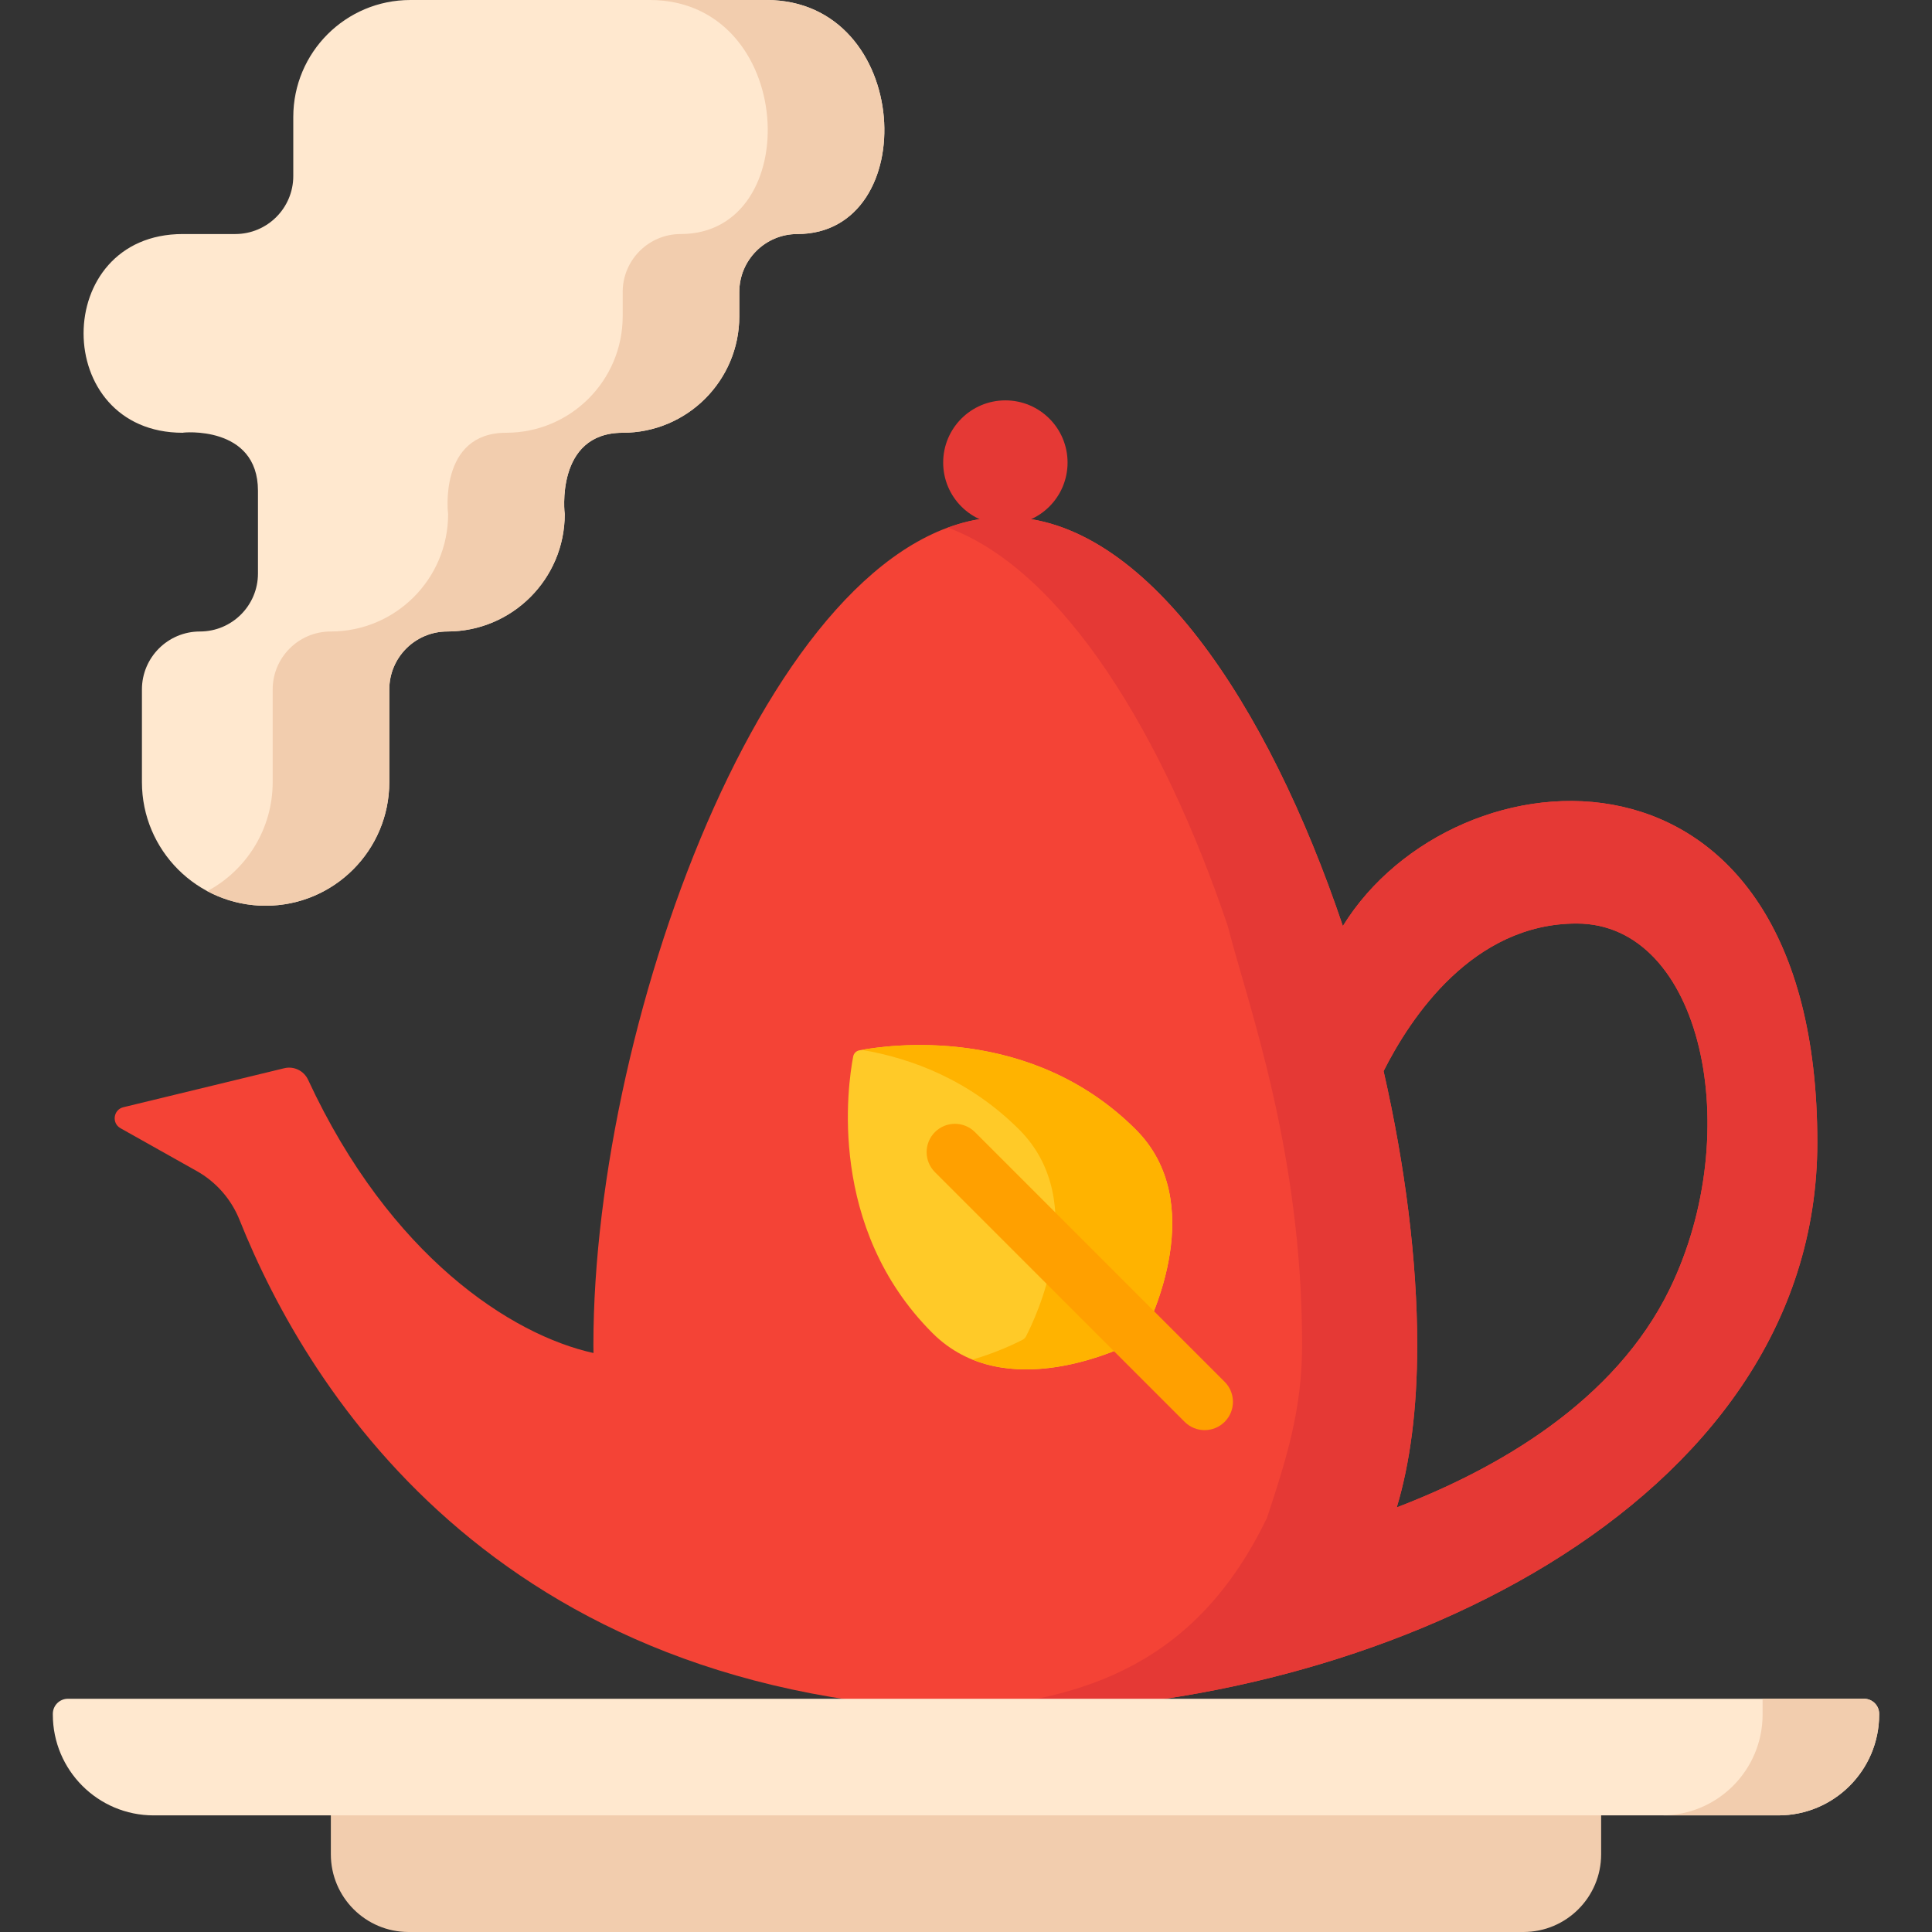 <svg id="Capa_1" enable-background="new 0 0 512 512" height="512" viewBox="0 0 512 512" width="512" xmlns="http://www.w3.org/2000/svg"><rect x="0" y="0" width="512" height="512" fill="#333333" stroke="none"/><path d="m355.872 245.408c-19.741-58.635-52.448-108.394-89.458-108.394-60.295 0-109.158 131.985-109.158 219.365 0 .738.01 1.455.021 2.183-21.705-4.777-53.893-25.589-75.624-72.402-1.117-2.407-3.761-3.691-6.322-3.07l-42.655 10.339c-2.64.64-3.126 4.219-.754 5.552l20.212 11.356c5.145 2.891 9.154 7.463 11.357 12.974 18.168 45.457 69.867 130.134 202.923 130.134 96.677 0 215.196-53.542 215.196-150.691 0-112.728-96.049-105.453-125.738-57.346zm86.616 96.204c-14.561 29.878-45.682 47.66-72.333 57.865 3.512-11.702 5.417-25.887 5.417-43.097 0-22.261-3.182-47.411-8.908-72.529 7.157-14.196 23.624-39.107 51.15-39.107 33.293-.001 44.961 55.214 24.674 96.868z" fill="#f44336"/><path d="m355.872 245.408c-19.741-58.635-52.448-108.394-89.458-108.394-5.168 0-10.249.991-15.226 2.819 30.642 11.3 57.204 55.155 74.179 105.575 5.344 20.874 19.7 59.493 19.7 110.971 0 17.21-4.127 30.178-9.296 45.842-18.36 38.081-47.512 48.817-84.478 50.834 4.924.248 9.954.39 15.121.39 96.677 0 215.196-53.542 215.196-150.691 0-112.728-96.049-105.453-125.738-57.346zm86.616 96.204c-14.561 29.878-45.682 47.66-72.333 57.865 3.512-11.702 5.417-25.887 5.417-43.097 0-22.261-3.182-47.411-8.908-72.529 7.157-14.196 23.624-39.107 51.15-39.107 33.293-.001 44.961 55.214 24.674 96.868z" fill="#e53935"/><path d="m403.722 512h-295.444c-11.377 0-20.6-9.223-20.6-20.6v-25.758h336.642v25.758c.001 11.377-9.222 20.6-20.598 20.6z" fill="#f2cdae"/><circle cx="266.434" cy="122.586" fill="#e53935" r="16.483"/><path d="m471.276 481.095h-430.552c-14.759 0-26.724-11.965-26.724-26.725v-.182c0-2.209 1.791-3.999 3.999-3.999h476.002c2.209 0 3.999 1.79 3.999 3.999v.182c0 14.76-11.965 26.725-26.724 26.725z" fill="#ffe8cf"/><path d="m467.106 450.189v4.176c0 14.763-11.963 26.73-26.719 26.73h30.894c14.757 0 26.719-11.967 26.719-26.73v-.176c0-2.209-1.79-4-3.998-4z" fill="#f2cdae"/><path d="m301.017 299.367c19.233 19.233 4.151 50.248 1.774 54.803-.196.375-.494.673-.868.868-4.556 2.378-35.577 17.467-54.811-1.767-27.977-27.977-22.453-65.764-21.006-73.3.158-.824.795-1.461 1.619-1.619 7.534-1.444 45.315-6.962 73.292 21.015z" fill="#ffca28"/><path d="m301.017 299.367c-27.234-27.234-63.748-22.729-72.618-21.138 13.305 2.26 28.588 8.013 41.713 21.138 19.233 19.233 4.151 50.248 1.774 54.804-.196.375-.494.673-.868.868-1.628.849-6.643 3.319-13.284 5.268 18.378 7.426 40.406-3.294 44.189-5.268.375-.196.673-.494.868-.868 2.377-4.556 17.459-35.571-1.774-54.804z" fill="#ffb300"/><path d="m324.547 366.195-66.176-66.177c-2.929-2.928-7.678-2.928-10.606 0-2.929 2.93-2.929 7.678 0 10.607l66.176 66.177c2.93 2.929 7.678 2.928 10.606 0 2.929-2.929 2.929-7.677 0-10.607z" fill="#ffa000"/><path d="m211.298 62.021c-8.491 0-15.375 6.881-15.375 15.37v6.418c0 17.054-13.829 30.878-30.887 30.878-18.03 0-15.407 21.66-15.375 21.557 0 17.181-13.932 31.109-31.118 31.109-8.491 0-15.375 6.881-15.375 15.37v24.541c0 18.097-14.675 32.768-32.777 32.768-18.102 0-32.777-14.671-32.777-32.768v-24.541c0-8.489 6.883-15.37 15.375-15.37 8.491 0 15.375-6.881 15.375-15.37v-21.926c0-17.5-20.182-15.46-19.921-15.37-35.042 0-35.072-52.666 0-52.666h13.905c8.491 0 15.375-6.881 15.375-15.37v-15.64c-.002-17.127 13.886-31.011 31.018-31.011h94.31c38.922 0 41.435 62.021 8.247 62.021z" fill="#ffe8cf"/><path d="m203.051 0h-30.905c38.921 0 41.435 62.021 8.246 62.021-8.491 0-15.374 6.881-15.374 15.37v6.418c0 17.054-13.829 30.878-30.887 30.878-18.03 0-15.407 21.66-15.374 21.557 0 17.181-13.932 31.109-31.118 31.109-8.491 0-15.375 6.882-15.375 15.37v24.541c0 12.51-7.015 23.38-17.325 28.9 4.604 2.466 9.864 3.867 15.453 3.867 18.102 0 32.777-14.671 32.777-32.768v-24.541c0-8.489 6.883-15.37 15.375-15.37 17.186 0 31.118-13.928 31.118-31.109-.033.103-2.656-21.557 15.374-21.557 17.059 0 30.887-13.825 30.887-30.878v-6.418c0-8.489 6.883-15.37 15.374-15.37 33.189.001 30.676-62.02-8.246-62.02z" fill="#f2cdae"/></svg>
